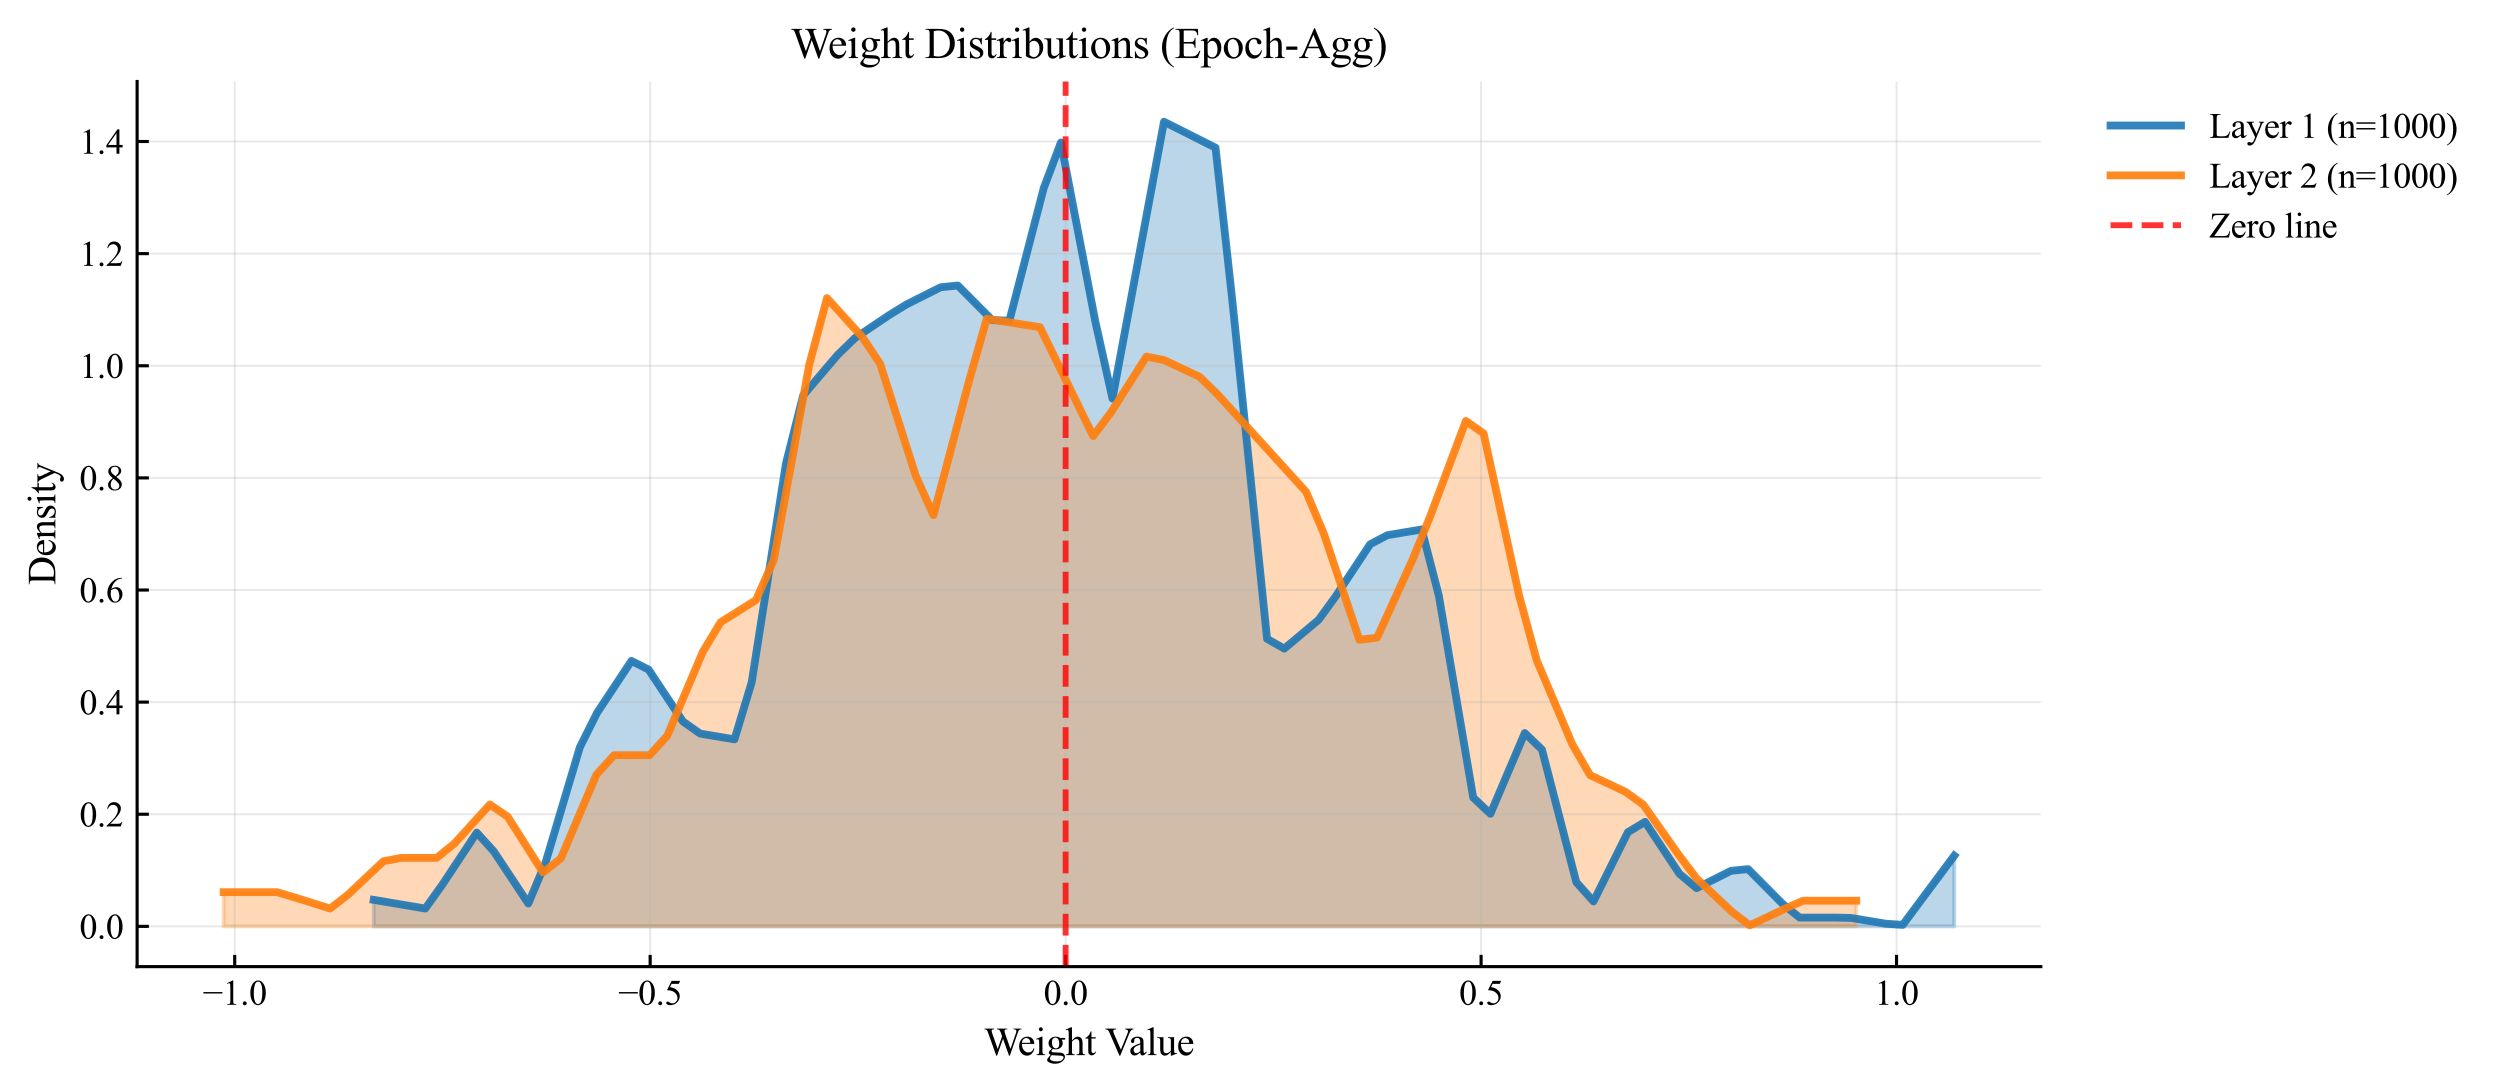 <?xml version="1.0" encoding="utf-8" standalone="no"?>
<!DOCTYPE svg PUBLIC "-//W3C//DTD SVG 1.1//EN"
  "http://www.w3.org/Graphics/SVG/1.1/DTD/svg11.dtd">
<svg xmlns:xlink="http://www.w3.org/1999/xlink" width="639.073pt" height="279.074pt" viewBox="0 0 639.073 279.074" xmlns="http://www.w3.org/2000/svg" version="1.1">
 <defs>
  <style type="text/css">*{stroke-linejoin: round; stroke-linecap: butt}</style>
 </defs>
 <g id="figure_1">
  <g id="patch_1">
   <path d="M 0 279.074 
L 639.073 279.074 
L 639.073 0 
L 0 0 
z
" style="fill: #ffffff"/>
  </g>
  <g id="axes_1">
   <g id="patch_2">
    <path d="M 35.052 247.098 
L 521.688 247.098 
L 521.688 20.838 
L 35.052 20.838 
z
" style="fill: #ffffff"/>
   </g>
   <g id="FillBetweenPolyCollection_1">
    <defs>
     <path id="mde364631fa" d="M 95.533 -42.261 
L 95.533 -49.042 
L 99.925 -48.305 
L 104.316 -47.568 
L 108.708 -46.83 
L 113.1 -52.973 
L 117.491 -59.606 
L 121.883 -66.24 
L 126.275 -61.375 
L 130.666 -54.742 
L 135.058 -48.108 
L 139.45 -58.574 
L 143.841 -73.316 
L 148.233 -88.057 
L 152.625 -96.853 
L 157.016 -103.486 
L 161.408 -110.12 
L 165.8 -107.909 
L 170.191 -101.275 
L 174.583 -94.642 
L 178.975 -91.546 
L 183.366 -90.809 
L 187.758 -90.072 
L 192.15 -104.666 
L 196.542 -132.674 
L 200.933 -160.683 
L 205.325 -178.028 
L 209.717 -183.188 
L 214.108 -188.347 
L 218.5 -192.622 
L 222.892 -195.571 
L 227.283 -198.519 
L 231.675 -201.221 
L 236.067 -203.433 
L 240.458 -205.644 
L 244.85 -206.086 
L 249.242 -201.664 
L 253.633 -197.241 
L 258.025 -197.094 
L 262.417 -214.046 
L 266.808 -230.999 
L 271.2 -242.645 
L 275.592 -219.796 
L 279.984 -196.946 
L 284.375 -177.193 
L 288.767 -200.779 
L 293.159 -224.365 
L 297.55 -247.952 
L 301.942 -245.74 
L 306.334 -243.529 
L 310.725 -241.318 
L 315.117 -201.271 
L 319.509 -158.521 
L 323.9 -115.771 
L 328.292 -113.265 
L 332.684 -116.95 
L 337.075 -120.635 
L 341.467 -126.679 
L 345.859 -133.313 
L 350.25 -139.947 
L 354.642 -142.256 
L 359.034 -142.993 
L 363.426 -143.73 
L 367.817 -126.778 
L 372.209 -100.98 
L 376.601 -75.183 
L 380.992 -71.055 
L 385.384 -81.374 
L 389.776 -91.693 
L 394.167 -87.467 
L 398.559 -70.515 
L 402.951 -53.562 
L 407.342 -48.649 
L 411.734 -57.493 
L 416.126 -66.338 
L 420.517 -68.992 
L 424.909 -62.358 
L 429.301 -55.724 
L 433.692 -52.039 
L 438.084 -54.25 
L 442.476 -56.461 
L 446.868 -56.904 
L 451.259 -52.481 
L 455.651 -48.059 
L 460.043 -44.521 
L 464.434 -44.521 
L 468.826 -44.521 
L 473.218 -44.423 
L 477.609 -43.686 
L 482.001 -42.949 
L 486.393 -42.654 
L 490.784 -48.55 
L 495.176 -54.447 
L 499.568 -60.343 
L 499.568 -42.261 
L 499.568 -42.261 
L 495.176 -42.261 
L 490.784 -42.261 
L 486.393 -42.261 
L 482.001 -42.261 
L 477.609 -42.261 
L 473.218 -42.261 
L 468.826 -42.261 
L 464.434 -42.261 
L 460.043 -42.261 
L 455.651 -42.261 
L 451.259 -42.261 
L 446.868 -42.261 
L 442.476 -42.261 
L 438.084 -42.261 
L 433.692 -42.261 
L 429.301 -42.261 
L 424.909 -42.261 
L 420.517 -42.261 
L 416.126 -42.261 
L 411.734 -42.261 
L 407.342 -42.261 
L 402.951 -42.261 
L 398.559 -42.261 
L 394.167 -42.261 
L 389.776 -42.261 
L 385.384 -42.261 
L 380.992 -42.261 
L 376.601 -42.261 
L 372.209 -42.261 
L 367.817 -42.261 
L 363.426 -42.261 
L 359.034 -42.261 
L 354.642 -42.261 
L 350.25 -42.261 
L 345.859 -42.261 
L 341.467 -42.261 
L 337.075 -42.261 
L 332.684 -42.261 
L 328.292 -42.261 
L 323.9 -42.261 
L 319.509 -42.261 
L 315.117 -42.261 
L 310.725 -42.261 
L 306.334 -42.261 
L 301.942 -42.261 
L 297.55 -42.261 
L 293.159 -42.261 
L 288.767 -42.261 
L 284.375 -42.261 
L 279.984 -42.261 
L 275.592 -42.261 
L 271.2 -42.261 
L 266.808 -42.261 
L 262.417 -42.261 
L 258.025 -42.261 
L 253.633 -42.261 
L 249.242 -42.261 
L 244.85 -42.261 
L 240.458 -42.261 
L 236.067 -42.261 
L 231.675 -42.261 
L 227.283 -42.261 
L 222.892 -42.261 
L 218.5 -42.261 
L 214.108 -42.261 
L 209.717 -42.261 
L 205.325 -42.261 
L 200.933 -42.261 
L 196.542 -42.261 
L 192.15 -42.261 
L 187.758 -42.261 
L 183.366 -42.261 
L 178.975 -42.261 
L 174.583 -42.261 
L 170.191 -42.261 
L 165.8 -42.261 
L 161.408 -42.261 
L 157.016 -42.261 
L 152.625 -42.261 
L 148.233 -42.261 
L 143.841 -42.261 
L 139.45 -42.261 
L 135.058 -42.261 
L 130.666 -42.261 
L 126.275 -42.261 
L 121.883 -42.261 
L 117.491 -42.261 
L 113.1 -42.261 
L 108.708 -42.261 
L 104.316 -42.261 
L 99.925 -42.261 
L 95.533 -42.261 
z
" style="stroke: #1f77b4; stroke-opacity: 0.3"/>
    </defs>
    <g clip-path="url(#p07781bd2ef)">
     <use xlink:href="#mde364631fa" x="0" y="279.074" style="fill: #1f77b4; fill-opacity: 0.3; stroke: #1f77b4; stroke-opacity: 0.3"/>
    </g>
   </g>
   <g id="FillBetweenPolyCollection_2">
    <defs>
     <path id="m7d5db0ceb4" d="M 57.171 -42.261 
L 57.171 -51.014 
L 61.708 -51.014 
L 66.244 -51.014 
L 70.78 -51.014 
L 75.317 -49.682 
L 79.853 -48.255 
L 84.389 -46.827 
L 88.926 -50.348 
L 93.462 -54.629 
L 97.998 -58.911 
L 102.535 -59.767 
L 107.071 -59.767 
L 111.607 -59.767 
L 116.144 -63.43 
L 120.68 -68.425 
L 125.216 -73.42 
L 129.753 -70.328 
L 134.289 -63.192 
L 138.825 -56.056 
L 143.362 -59.624 
L 147.898 -70.328 
L 152.434 -81.031 
L 156.971 -86.026 
L 161.507 -86.026 
L 166.043 -86.026 
L 170.58 -91.021 
L 175.116 -101.724 
L 179.652 -112.428 
L 184.188 -119.992 
L 188.725 -122.846 
L 193.261 -125.7 
L 197.797 -135.928 
L 202.334 -160.903 
L 206.87 -185.878 
L 211.406 -202.861 
L 215.943 -197.866 
L 220.479 -192.871 
L 225.015 -186.02 
L 229.552 -171.749 
L 234.088 -157.478 
L 238.624 -147.393 
L 243.161 -164.518 
L 247.697 -181.644 
L 252.233 -197.58 
L 256.77 -196.867 
L 261.306 -196.153 
L 265.842 -195.439 
L 270.379 -186.163 
L 274.915 -176.887 
L 279.451 -167.61 
L 283.988 -173.652 
L 288.524 -180.788 
L 293.06 -187.923 
L 297.597 -187.019 
L 302.133 -184.879 
L 306.669 -182.738 
L 311.206 -178.314 
L 315.742 -173.319 
L 320.278 -168.324 
L 324.815 -163.329 
L 329.351 -158.334 
L 333.887 -153.339 
L 338.424 -142.636 
L 342.96 -129.078 
L 347.496 -115.52 
L 352.033 -116.091 
L 356.569 -126.081 
L 361.105 -136.071 
L 365.641 -147.202 
L 370.178 -159.333 
L 374.714 -171.464 
L 379.25 -168.276 
L 383.787 -147.583 
L 388.323 -126.89 
L 392.859 -110.192 
L 397.396 -99.489 
L 401.932 -88.785 
L 406.468 -80.936 
L 411.005 -78.795 
L 415.541 -76.655 
L 420.077 -73.372 
L 424.614 -66.95 
L 429.15 -60.528 
L 433.686 -54.534 
L 438.223 -50.253 
L 442.759 -45.971 
L 447.295 -42.546 
L 451.832 -44.687 
L 456.368 -46.827 
L 460.904 -48.825 
L 465.441 -48.825 
L 469.977 -48.825 
L 474.513 -48.825 
L 474.513 -42.261 
L 474.513 -42.261 
L 469.977 -42.261 
L 465.441 -42.261 
L 460.904 -42.261 
L 456.368 -42.261 
L 451.832 -42.261 
L 447.295 -42.261 
L 442.759 -42.261 
L 438.223 -42.261 
L 433.686 -42.261 
L 429.15 -42.261 
L 424.614 -42.261 
L 420.077 -42.261 
L 415.541 -42.261 
L 411.005 -42.261 
L 406.468 -42.261 
L 401.932 -42.261 
L 397.396 -42.261 
L 392.859 -42.261 
L 388.323 -42.261 
L 383.787 -42.261 
L 379.25 -42.261 
L 374.714 -42.261 
L 370.178 -42.261 
L 365.641 -42.261 
L 361.105 -42.261 
L 356.569 -42.261 
L 352.033 -42.261 
L 347.496 -42.261 
L 342.96 -42.261 
L 338.424 -42.261 
L 333.887 -42.261 
L 329.351 -42.261 
L 324.815 -42.261 
L 320.278 -42.261 
L 315.742 -42.261 
L 311.206 -42.261 
L 306.669 -42.261 
L 302.133 -42.261 
L 297.597 -42.261 
L 293.06 -42.261 
L 288.524 -42.261 
L 283.988 -42.261 
L 279.451 -42.261 
L 274.915 -42.261 
L 270.379 -42.261 
L 265.842 -42.261 
L 261.306 -42.261 
L 256.77 -42.261 
L 252.233 -42.261 
L 247.697 -42.261 
L 243.161 -42.261 
L 238.624 -42.261 
L 234.088 -42.261 
L 229.552 -42.261 
L 225.015 -42.261 
L 220.479 -42.261 
L 215.943 -42.261 
L 211.406 -42.261 
L 206.87 -42.261 
L 202.334 -42.261 
L 197.797 -42.261 
L 193.261 -42.261 
L 188.725 -42.261 
L 184.188 -42.261 
L 179.652 -42.261 
L 175.116 -42.261 
L 170.58 -42.261 
L 166.043 -42.261 
L 161.507 -42.261 
L 156.971 -42.261 
L 152.434 -42.261 
L 147.898 -42.261 
L 143.362 -42.261 
L 138.825 -42.261 
L 134.289 -42.261 
L 129.753 -42.261 
L 125.216 -42.261 
L 120.68 -42.261 
L 116.144 -42.261 
L 111.607 -42.261 
L 107.071 -42.261 
L 102.535 -42.261 
L 97.998 -42.261 
L 93.462 -42.261 
L 88.926 -42.261 
L 84.389 -42.261 
L 79.853 -42.261 
L 75.317 -42.261 
L 70.78 -42.261 
L 66.244 -42.261 
L 61.708 -42.261 
L 57.171 -42.261 
z
" style="stroke: #ff7f0e; stroke-opacity: 0.3"/>
    </defs>
    <g clip-path="url(#p07781bd2ef)">
     <use xlink:href="#m7d5db0ceb4" x="0" y="279.074" style="fill: #ff7f0e; fill-opacity: 0.3; stroke: #ff7f0e; stroke-opacity: 0.3"/>
    </g>
   </g>
   <g id="matplotlib.axis_1">
    <g id="xtick_1">
     <g id="line2d_1">
      <path d="M 59.997 247.098 
L 59.997 20.838 
" clip-path="url(#p07781bd2ef)" style="fill: none; stroke: #b0b0b0; stroke-opacity: 0.3; stroke-width: 0.5; stroke-linecap: square"/>
     </g>
     <g id="line2d_2">
      <defs>
       <path id="mea15882dcc" d="M 0 0 
L 0 -3 
" style="stroke: #000000; stroke-width: 0.8"/>
      </defs>
      <g>
       <use xlink:href="#mea15882dcc" x="59.997" y="247.098" style="stroke: #000000; stroke-width: 0.8"/>
      </g>
     </g>
     <g id="text_1">
      <!-- −1.0 -->
      <g transform="translate(51.834 256.848) scale(0.09 -0.09)">
       <defs>
        <path id="TimesNewRomanPSMT-2212" d="M 3484 2000 
L 116 2000 
L 116 2256 
L 3484 2256 
L 3484 2000 
z
" transform="scale(0.016)"/>
        <path id="TimesNewRomanPSMT-31" d="M 750 3822 
L 1781 4325 
L 1884 4325 
L 1884 747 
Q 1884 391 1914 303 
Q 1944 216 2037 169 
Q 2131 122 2419 116 
L 2419 0 
L 825 0 
L 825 116 
Q 1125 122 1212 167 
Q 1300 213 1334 289 
Q 1369 366 1369 747 
L 1369 3034 
Q 1369 3497 1338 3628 
Q 1316 3728 1258 3775 
Q 1200 3822 1119 3822 
Q 1003 3822 797 3725 
L 750 3822 
z
" transform="scale(0.016)"/>
        <path id="TimesNewRomanPSMT-2e" d="M 800 606 
Q 947 606 1047 504 
Q 1147 403 1147 259 
Q 1147 116 1045 14 
Q 944 -88 800 -88 
Q 656 -88 554 14 
Q 453 116 453 259 
Q 453 406 554 506 
Q 656 606 800 606 
z
" transform="scale(0.016)"/>
        <path id="TimesNewRomanPSMT-30" d="M 231 2094 
Q 231 2819 450 3342 
Q 669 3866 1031 4122 
Q 1313 4325 1613 4325 
Q 2100 4325 2488 3828 
Q 2972 3213 2972 2159 
Q 2972 1422 2759 906 
Q 2547 391 2217 158 
Q 1888 -75 1581 -75 
Q 975 -75 572 641 
Q 231 1244 231 2094 
z
M 844 2016 
Q 844 1141 1059 588 
Q 1238 122 1591 122 
Q 1759 122 1940 273 
Q 2122 425 2216 781 
Q 2359 1319 2359 2297 
Q 2359 3022 2209 3506 
Q 2097 3866 1919 4016 
Q 1791 4119 1609 4119 
Q 1397 4119 1231 3928 
Q 1006 3669 925 3112 
Q 844 2556 844 2016 
z
" transform="scale(0.016)"/>
       </defs>
       <use xlink:href="#TimesNewRomanPSMT-2212"/>
       <use xlink:href="#TimesNewRomanPSMT-31" transform="translate(56.396 0)"/>
       <use xlink:href="#TimesNewRomanPSMT-2e" transform="translate(106.396 0)"/>
       <use xlink:href="#TimesNewRomanPSMT-30" transform="translate(131.396 0)"/>
      </g>
     </g>
    </g>
    <g id="xtick_2">
     <g id="line2d_3">
      <path d="M 166.201 247.098 
L 166.201 20.838 
" clip-path="url(#p07781bd2ef)" style="fill: none; stroke: #b0b0b0; stroke-opacity: 0.3; stroke-width: 0.5; stroke-linecap: square"/>
     </g>
     <g id="line2d_4">
      <g>
       <use xlink:href="#mea15882dcc" x="166.201" y="247.098" style="stroke: #000000; stroke-width: 0.8"/>
      </g>
     </g>
     <g id="text_2">
      <!-- −0.5 -->
      <g transform="translate(158.038 256.848) scale(0.09 -0.09)">
       <defs>
        <path id="TimesNewRomanPSMT-35" d="M 2778 4238 
L 2534 3706 
L 1259 3706 
L 981 3138 
Q 1809 3016 2294 2522 
Q 2709 2097 2709 1522 
Q 2709 1188 2573 903 
Q 2438 619 2231 419 
Q 2025 219 1772 97 
Q 1413 -75 1034 -75 
Q 653 -75 479 54 
Q 306 184 306 341 
Q 306 428 378 495 
Q 450 563 559 563 
Q 641 563 702 538 
Q 763 513 909 409 
Q 1144 247 1384 247 
Q 1750 247 2026 523 
Q 2303 800 2303 1197 
Q 2303 1581 2056 1914 
Q 1809 2247 1375 2428 
Q 1034 2569 447 2591 
L 1259 4238 
L 2778 4238 
z
" transform="scale(0.016)"/>
       </defs>
       <use xlink:href="#TimesNewRomanPSMT-2212"/>
       <use xlink:href="#TimesNewRomanPSMT-30" transform="translate(56.396 0)"/>
       <use xlink:href="#TimesNewRomanPSMT-2e" transform="translate(106.396 0)"/>
       <use xlink:href="#TimesNewRomanPSMT-35" transform="translate(131.396 0)"/>
      </g>
     </g>
    </g>
    <g id="xtick_3">
     <g id="line2d_5">
      <path d="M 272.405 247.098 
L 272.405 20.838 
" clip-path="url(#p07781bd2ef)" style="fill: none; stroke: #b0b0b0; stroke-opacity: 0.3; stroke-width: 0.5; stroke-linecap: square"/>
     </g>
     <g id="line2d_6">
      <g>
       <use xlink:href="#mea15882dcc" x="272.405" y="247.098" style="stroke: #000000; stroke-width: 0.8"/>
      </g>
     </g>
     <g id="text_3">
      <!-- 0.0 -->
      <g transform="translate(266.78 256.848) scale(0.09 -0.09)">
       <use xlink:href="#TimesNewRomanPSMT-30"/>
       <use xlink:href="#TimesNewRomanPSMT-2e" transform="translate(50 0)"/>
       <use xlink:href="#TimesNewRomanPSMT-30" transform="translate(75 0)"/>
      </g>
     </g>
    </g>
    <g id="xtick_4">
     <g id="line2d_7">
      <path d="M 378.609 247.098 
L 378.609 20.838 
" clip-path="url(#p07781bd2ef)" style="fill: none; stroke: #b0b0b0; stroke-opacity: 0.3; stroke-width: 0.5; stroke-linecap: square"/>
     </g>
     <g id="line2d_8">
      <g>
       <use xlink:href="#mea15882dcc" x="378.609" y="247.098" style="stroke: #000000; stroke-width: 0.8"/>
      </g>
     </g>
     <g id="text_4">
      <!-- 0.5 -->
      <g transform="translate(372.984 256.848) scale(0.09 -0.09)">
       <use xlink:href="#TimesNewRomanPSMT-30"/>
       <use xlink:href="#TimesNewRomanPSMT-2e" transform="translate(50 0)"/>
       <use xlink:href="#TimesNewRomanPSMT-35" transform="translate(75 0)"/>
      </g>
     </g>
    </g>
    <g id="xtick_5">
     <g id="line2d_9">
      <path d="M 484.813 247.098 
L 484.813 20.838 
" clip-path="url(#p07781bd2ef)" style="fill: none; stroke: #b0b0b0; stroke-opacity: 0.3; stroke-width: 0.5; stroke-linecap: square"/>
     </g>
     <g id="line2d_10">
      <g>
       <use xlink:href="#mea15882dcc" x="484.813" y="247.098" style="stroke: #000000; stroke-width: 0.8"/>
      </g>
     </g>
     <g id="text_5">
      <!-- 1.0 -->
      <g transform="translate(479.188 256.848) scale(0.09 -0.09)">
       <use xlink:href="#TimesNewRomanPSMT-31"/>
       <use xlink:href="#TimesNewRomanPSMT-2e" transform="translate(50 0)"/>
       <use xlink:href="#TimesNewRomanPSMT-30" transform="translate(75 0)"/>
      </g>
     </g>
    </g>
    <g id="text_6">
     <!-- Weight Value -->
     <g transform="translate(251.507 269.716) scale(0.1 -0.1)">
      <defs>
       <path id="TimesNewRomanPSMT-57" d="M 5991 4238 
L 5991 4122 
Q 5825 4122 5722 4062 
Q 5619 4003 5525 3841 
Q 5463 3731 5328 3319 
L 4147 -97 
L 4022 -97 
L 3056 2613 
L 2097 -97 
L 1984 -97 
L 725 3422 
Q 584 3816 547 3888 
Q 484 4006 376 4064 
Q 269 4122 84 4122 
L 84 4238 
L 1653 4238 
L 1653 4122 
L 1578 4122 
Q 1413 4122 1325 4047 
Q 1238 3972 1238 3866 
Q 1238 3756 1375 3363 
L 2209 984 
L 2913 3006 
L 2788 3363 
L 2688 3647 
Q 2622 3803 2541 3922 
Q 2500 3981 2441 4022 
Q 2363 4078 2284 4103 
Q 2225 4122 2097 4122 
L 2097 4238 
L 3747 4238 
L 3747 4122 
L 3634 4122 
Q 3459 4122 3378 4047 
Q 3297 3972 3297 3844 
Q 3297 3684 3438 3288 
L 4250 984 
L 5056 3319 
Q 5194 3706 5194 3856 
Q 5194 3928 5148 3990 
Q 5103 4053 5034 4078 
Q 4916 4122 4725 4122 
L 4725 4238 
L 5991 4238 
z
" transform="scale(0.016)"/>
       <path id="TimesNewRomanPSMT-65" d="M 681 1784 
Q 678 1147 991 784 
Q 1303 422 1725 422 
Q 2006 422 2214 576 
Q 2422 731 2563 1106 
L 2659 1044 
Q 2594 616 2278 264 
Q 1963 -88 1488 -88 
Q 972 -88 605 314 
Q 238 716 238 1394 
Q 238 2128 614 2539 
Q 991 2950 1559 2950 
Q 2041 2950 2350 2633 
Q 2659 2316 2659 1784 
L 681 1784 
z
M 681 1966 
L 2006 1966 
Q 1991 2241 1941 2353 
Q 1863 2528 1708 2628 
Q 1553 2728 1384 2728 
Q 1125 2728 920 2526 
Q 716 2325 681 1966 
z
" transform="scale(0.016)"/>
       <path id="TimesNewRomanPSMT-69" d="M 928 4444 
Q 1059 4444 1151 4351 
Q 1244 4259 1244 4128 
Q 1244 3997 1151 3903 
Q 1059 3809 928 3809 
Q 797 3809 703 3903 
Q 609 3997 609 4128 
Q 609 4259 701 4351 
Q 794 4444 928 4444 
z
M 1188 2947 
L 1188 647 
Q 1188 378 1227 289 
Q 1266 200 1342 156 
Q 1419 113 1622 113 
L 1622 0 
L 231 0 
L 231 113 
Q 441 113 512 153 
Q 584 194 626 287 
Q 669 381 669 647 
L 669 1750 
Q 669 2216 641 2353 
Q 619 2453 572 2492 
Q 525 2531 444 2531 
Q 356 2531 231 2484 
L 188 2597 
L 1050 2947 
L 1188 2947 
z
" transform="scale(0.016)"/>
       <path id="TimesNewRomanPSMT-67" d="M 966 1044 
Q 703 1172 562 1401 
Q 422 1631 422 1909 
Q 422 2334 742 2640 
Q 1063 2947 1563 2947 
Q 1972 2947 2272 2747 
L 2878 2747 
Q 3013 2747 3034 2739 
Q 3056 2731 3066 2713 
Q 3084 2684 3084 2613 
Q 3084 2531 3069 2500 
Q 3059 2484 3036 2475 
Q 3013 2466 2878 2466 
L 2506 2466 
Q 2681 2241 2681 1891 
Q 2681 1491 2375 1206 
Q 2069 922 1553 922 
Q 1341 922 1119 984 
Q 981 866 932 777 
Q 884 688 884 625 
Q 884 572 936 522 
Q 988 472 1138 450 
Q 1225 438 1575 428 
Q 2219 413 2409 384 
Q 2700 344 2873 169 
Q 3047 -6 3047 -263 
Q 3047 -616 2716 -925 
Q 2228 -1381 1444 -1381 
Q 841 -1381 425 -1109 
Q 191 -953 191 -784 
Q 191 -709 225 -634 
Q 278 -519 444 -313 
Q 466 -284 763 25 
Q 600 122 533 198 
Q 466 275 466 372 
Q 466 481 555 628 
Q 644 775 966 1044 
z
M 1509 2797 
Q 1278 2797 1122 2612 
Q 966 2428 966 2047 
Q 966 1553 1178 1281 
Q 1341 1075 1591 1075 
Q 1828 1075 1981 1253 
Q 2134 1431 2134 1813 
Q 2134 2309 1919 2591 
Q 1759 2797 1509 2797 
z
M 934 0 
Q 788 -159 713 -296 
Q 638 -434 638 -550 
Q 638 -700 819 -813 
Q 1131 -1006 1722 -1006 
Q 2284 -1006 2551 -807 
Q 2819 -609 2819 -384 
Q 2819 -222 2659 -153 
Q 2497 -84 2016 -72 
Q 1313 -53 934 0 
z
" transform="scale(0.016)"/>
       <path id="TimesNewRomanPSMT-68" d="M 1041 4444 
L 1041 2350 
Q 1388 2731 1591 2839 
Q 1794 2947 1997 2947 
Q 2241 2947 2416 2812 
Q 2591 2678 2675 2391 
Q 2734 2191 2734 1659 
L 2734 647 
Q 2734 375 2778 275 
Q 2809 200 2884 156 
Q 2959 113 3159 113 
L 3159 0 
L 1753 0 
L 1753 113 
L 1819 113 
Q 2019 113 2097 173 
Q 2175 234 2206 353 
Q 2216 403 2216 647 
L 2216 1659 
Q 2216 2128 2167 2275 
Q 2119 2422 2012 2495 
Q 1906 2569 1756 2569 
Q 1603 2569 1437 2487 
Q 1272 2406 1041 2159 
L 1041 647 
Q 1041 353 1073 281 
Q 1106 209 1195 161 
Q 1284 113 1503 113 
L 1503 0 
L 84 0 
L 84 113 
Q 275 113 384 172 
Q 447 203 484 290 
Q 522 378 522 647 
L 522 3238 
Q 522 3728 498 3840 
Q 475 3953 426 3993 
Q 378 4034 297 4034 
Q 231 4034 84 3984 
L 41 4094 
L 897 4444 
L 1041 4444 
z
" transform="scale(0.016)"/>
       <path id="TimesNewRomanPSMT-74" d="M 1031 3803 
L 1031 2863 
L 1700 2863 
L 1700 2644 
L 1031 2644 
L 1031 788 
Q 1031 509 1111 412 
Q 1191 316 1316 316 
Q 1419 316 1516 380 
Q 1613 444 1666 569 
L 1788 569 
Q 1678 263 1478 108 
Q 1278 -47 1066 -47 
Q 922 -47 784 33 
Q 647 113 581 261 
Q 516 409 516 719 
L 516 2644 
L 63 2644 
L 63 2747 
Q 234 2816 414 2980 
Q 594 3144 734 3369 
Q 806 3488 934 3803 
L 1031 3803 
z
" transform="scale(0.016)"/>
       <path id="TimesNewRomanPSMT-20" transform="scale(0.016)"/>
       <path id="TimesNewRomanPSMT-56" d="M 4544 4238 
L 4544 4122 
Q 4319 4081 4203 3978 
Q 4038 3825 3909 3509 
L 2431 -97 
L 2316 -97 
L 728 3556 
Q 606 3838 556 3900 
Q 478 3997 364 4051 
Q 250 4106 56 4122 
L 56 4238 
L 1788 4238 
L 1788 4122 
Q 1494 4094 1406 4022 
Q 1319 3950 1319 3838 
Q 1319 3681 1463 3350 
L 2541 866 
L 3541 3319 
Q 3688 3681 3688 3822 
Q 3688 3913 3597 3995 
Q 3506 4078 3291 4113 
Q 3275 4116 3238 4122 
L 3238 4238 
L 4544 4238 
z
" transform="scale(0.016)"/>
       <path id="TimesNewRomanPSMT-61" d="M 1822 413 
Q 1381 72 1269 19 
Q 1100 -59 909 -59 
Q 613 -59 420 144 
Q 228 347 228 678 
Q 228 888 322 1041 
Q 450 1253 767 1440 
Q 1084 1628 1822 1897 
L 1822 2009 
Q 1822 2438 1686 2597 
Q 1550 2756 1291 2756 
Q 1094 2756 978 2650 
Q 859 2544 859 2406 
L 866 2225 
Q 866 2081 792 2003 
Q 719 1925 600 1925 
Q 484 1925 411 2006 
Q 338 2088 338 2228 
Q 338 2497 613 2722 
Q 888 2947 1384 2947 
Q 1766 2947 2009 2819 
Q 2194 2722 2281 2516 
Q 2338 2381 2338 1966 
L 2338 994 
Q 2338 584 2353 492 
Q 2369 400 2405 369 
Q 2441 338 2488 338 
Q 2538 338 2575 359 
Q 2641 400 2828 588 
L 2828 413 
Q 2478 -56 2159 -56 
Q 2006 -56 1915 50 
Q 1825 156 1822 413 
z
M 1822 616 
L 1822 1706 
Q 1350 1519 1213 1441 
Q 966 1303 859 1153 
Q 753 1003 753 825 
Q 753 600 887 451 
Q 1022 303 1197 303 
Q 1434 303 1822 616 
z
" transform="scale(0.016)"/>
       <path id="TimesNewRomanPSMT-6c" d="M 1184 4444 
L 1184 647 
Q 1184 378 1223 290 
Q 1263 203 1344 158 
Q 1425 113 1647 113 
L 1647 0 
L 244 0 
L 244 113 
Q 441 113 512 153 
Q 584 194 625 287 
Q 666 381 666 647 
L 666 3247 
Q 666 3731 644 3842 
Q 622 3953 573 3993 
Q 525 4034 450 4034 
Q 369 4034 244 3984 
L 191 4094 
L 1044 4444 
L 1184 4444 
z
" transform="scale(0.016)"/>
       <path id="TimesNewRomanPSMT-75" d="M 2709 2863 
L 2709 1128 
Q 2709 631 2732 520 
Q 2756 409 2807 365 
Q 2859 322 2928 322 
Q 3025 322 3147 375 
L 3191 266 
L 2334 -88 
L 2194 -88 
L 2194 519 
Q 1825 119 1631 15 
Q 1438 -88 1222 -88 
Q 981 -88 804 51 
Q 628 191 559 409 
Q 491 628 491 1028 
L 491 2306 
Q 491 2509 447 2587 
Q 403 2666 317 2708 
Q 231 2750 6 2747 
L 6 2863 
L 1009 2863 
L 1009 947 
Q 1009 547 1148 422 
Q 1288 297 1484 297 
Q 1619 297 1789 381 
Q 1959 466 2194 703 
L 2194 2325 
Q 2194 2569 2105 2655 
Q 2016 2741 1734 2747 
L 1734 2863 
L 2709 2863 
z
" transform="scale(0.016)"/>
      </defs>
      <use xlink:href="#TimesNewRomanPSMT-57"/>
      <use xlink:href="#TimesNewRomanPSMT-65" transform="translate(86.385 0)"/>
      <use xlink:href="#TimesNewRomanPSMT-69" transform="translate(130.77 0)"/>
      <use xlink:href="#TimesNewRomanPSMT-67" transform="translate(158.553 0)"/>
      <use xlink:href="#TimesNewRomanPSMT-68" transform="translate(208.553 0)"/>
      <use xlink:href="#TimesNewRomanPSMT-74" transform="translate(258.553 0)"/>
      <use xlink:href="#TimesNewRomanPSMT-20" transform="translate(286.336 0)"/>
      <use xlink:href="#TimesNewRomanPSMT-56" transform="translate(309.586 0)"/>
      <use xlink:href="#TimesNewRomanPSMT-61" transform="translate(370.678 0)"/>
      <use xlink:href="#TimesNewRomanPSMT-6c" transform="translate(415.062 0)"/>
      <use xlink:href="#TimesNewRomanPSMT-75" transform="translate(442.846 0)"/>
      <use xlink:href="#TimesNewRomanPSMT-65" transform="translate(492.846 0)"/>
     </g>
    </g>
   </g>
   <g id="matplotlib.axis_2">
    <g id="ytick_1">
     <g id="line2d_11">
      <path d="M 35.052 236.814 
L 521.688 236.814 
" clip-path="url(#p07781bd2ef)" style="fill: none; stroke: #b0b0b0; stroke-opacity: 0.3; stroke-width: 0.5; stroke-linecap: square"/>
     </g>
     <g id="line2d_12">
      <defs>
       <path id="m040d84b5bb" d="M 0 0 
L 3 0 
" style="stroke: #000000; stroke-width: 0.8"/>
      </defs>
      <g>
       <use xlink:href="#m040d84b5bb" x="35.052" y="236.814" style="stroke: #000000; stroke-width: 0.8"/>
      </g>
     </g>
     <g id="text_7">
      <!-- 0.0 -->
      <g transform="translate(20.302 239.938) scale(0.09 -0.09)">
       <use xlink:href="#TimesNewRomanPSMT-30"/>
       <use xlink:href="#TimesNewRomanPSMT-2e" transform="translate(50 0)"/>
       <use xlink:href="#TimesNewRomanPSMT-30" transform="translate(75 0)"/>
      </g>
     </g>
    </g>
    <g id="ytick_2">
     <g id="line2d_13">
      <path d="M 35.052 208.15 
L 521.688 208.15 
" clip-path="url(#p07781bd2ef)" style="fill: none; stroke: #b0b0b0; stroke-opacity: 0.3; stroke-width: 0.5; stroke-linecap: square"/>
     </g>
     <g id="line2d_14">
      <g>
       <use xlink:href="#m040d84b5bb" x="35.052" y="208.15" style="stroke: #000000; stroke-width: 0.8"/>
      </g>
     </g>
     <g id="text_8">
      <!-- 0.2 -->
      <g transform="translate(20.302 211.275) scale(0.09 -0.09)">
       <defs>
        <path id="TimesNewRomanPSMT-32" d="M 2934 816 
L 2638 0 
L 138 0 
L 138 116 
Q 1241 1122 1691 1759 
Q 2141 2397 2141 2925 
Q 2141 3328 1894 3587 
Q 1647 3847 1303 3847 
Q 991 3847 742 3664 
Q 494 3481 375 3128 
L 259 3128 
Q 338 3706 661 4015 
Q 984 4325 1469 4325 
Q 1984 4325 2329 3994 
Q 2675 3663 2675 3213 
Q 2675 2891 2525 2569 
Q 2294 2063 1775 1497 
Q 997 647 803 472 
L 1909 472 
Q 2247 472 2383 497 
Q 2519 522 2628 598 
Q 2738 675 2819 816 
L 2934 816 
z
" transform="scale(0.016)"/>
       </defs>
       <use xlink:href="#TimesNewRomanPSMT-30"/>
       <use xlink:href="#TimesNewRomanPSMT-2e" transform="translate(50 0)"/>
       <use xlink:href="#TimesNewRomanPSMT-32" transform="translate(75 0)"/>
      </g>
     </g>
    </g>
    <g id="ytick_3">
     <g id="line2d_15">
      <path d="M 35.052 179.486 
L 521.688 179.486 
" clip-path="url(#p07781bd2ef)" style="fill: none; stroke: #b0b0b0; stroke-opacity: 0.3; stroke-width: 0.5; stroke-linecap: square"/>
     </g>
     <g id="line2d_16">
      <g>
       <use xlink:href="#m040d84b5bb" x="35.052" y="179.486" style="stroke: #000000; stroke-width: 0.8"/>
      </g>
     </g>
     <g id="text_9">
      <!-- 0.4 -->
      <g transform="translate(20.302 182.611) scale(0.09 -0.09)">
       <defs>
        <path id="TimesNewRomanPSMT-34" d="M 2978 1563 
L 2978 1119 
L 2409 1119 
L 2409 0 
L 1894 0 
L 1894 1119 
L 100 1119 
L 100 1519 
L 2066 4325 
L 2409 4325 
L 2409 1563 
L 2978 1563 
z
M 1894 1563 
L 1894 3666 
L 406 1563 
L 1894 1563 
z
" transform="scale(0.016)"/>
       </defs>
       <use xlink:href="#TimesNewRomanPSMT-30"/>
       <use xlink:href="#TimesNewRomanPSMT-2e" transform="translate(50 0)"/>
       <use xlink:href="#TimesNewRomanPSMT-34" transform="translate(75 0)"/>
      </g>
     </g>
    </g>
    <g id="ytick_4">
     <g id="line2d_17">
      <path d="M 35.052 150.823 
L 521.688 150.823 
" clip-path="url(#p07781bd2ef)" style="fill: none; stroke: #b0b0b0; stroke-opacity: 0.3; stroke-width: 0.5; stroke-linecap: square"/>
     </g>
     <g id="line2d_18">
      <g>
       <use xlink:href="#m040d84b5bb" x="35.052" y="150.823" style="stroke: #000000; stroke-width: 0.8"/>
      </g>
     </g>
     <g id="text_10">
      <!-- 0.6 -->
      <g transform="translate(20.302 153.947) scale(0.09 -0.09)">
       <defs>
        <path id="TimesNewRomanPSMT-36" d="M 2869 4325 
L 2869 4209 
Q 2456 4169 2195 4045 
Q 1934 3922 1679 3669 
Q 1425 3416 1258 3105 
Q 1091 2794 978 2366 
Q 1428 2675 1881 2675 
Q 2316 2675 2634 2325 
Q 2953 1975 2953 1425 
Q 2953 894 2631 456 
Q 2244 -75 1606 -75 
Q 1172 -75 869 213 
Q 275 772 275 1663 
Q 275 2231 503 2743 
Q 731 3256 1154 3653 
Q 1578 4050 1965 4187 
Q 2353 4325 2688 4325 
L 2869 4325 
z
M 925 2138 
Q 869 1716 869 1456 
Q 869 1156 980 804 
Q 1091 453 1309 247 
Q 1469 100 1697 100 
Q 1969 100 2183 356 
Q 2397 613 2397 1088 
Q 2397 1622 2184 2012 
Q 1972 2403 1581 2403 
Q 1463 2403 1327 2353 
Q 1191 2303 925 2138 
z
" transform="scale(0.016)"/>
       </defs>
       <use xlink:href="#TimesNewRomanPSMT-30"/>
       <use xlink:href="#TimesNewRomanPSMT-2e" transform="translate(50 0)"/>
       <use xlink:href="#TimesNewRomanPSMT-36" transform="translate(75 0)"/>
      </g>
     </g>
    </g>
    <g id="ytick_5">
     <g id="line2d_19">
      <path d="M 35.052 122.159 
L 521.688 122.159 
" clip-path="url(#p07781bd2ef)" style="fill: none; stroke: #b0b0b0; stroke-opacity: 0.3; stroke-width: 0.5; stroke-linecap: square"/>
     </g>
     <g id="line2d_20">
      <g>
       <use xlink:href="#m040d84b5bb" x="35.052" y="122.159" style="stroke: #000000; stroke-width: 0.8"/>
      </g>
     </g>
     <g id="text_11">
      <!-- 0.8 -->
      <g transform="translate(20.302 125.284) scale(0.09 -0.09)">
       <defs>
        <path id="TimesNewRomanPSMT-38" d="M 1228 2134 
Q 725 2547 579 2797 
Q 434 3047 434 3316 
Q 434 3728 753 4026 
Q 1072 4325 1600 4325 
Q 2113 4325 2425 4047 
Q 2738 3769 2738 3413 
Q 2738 3175 2569 2928 
Q 2400 2681 1866 2347 
Q 2416 1922 2594 1678 
Q 2831 1359 2831 1006 
Q 2831 559 2490 242 
Q 2150 -75 1597 -75 
Q 994 -75 656 303 
Q 388 606 388 966 
Q 388 1247 577 1523 
Q 766 1800 1228 2134 
z
M 1719 2469 
Q 2094 2806 2194 3001 
Q 2294 3197 2294 3444 
Q 2294 3772 2109 3958 
Q 1925 4144 1606 4144 
Q 1288 4144 1088 3959 
Q 888 3775 888 3528 
Q 888 3366 970 3203 
Q 1053 3041 1206 2894 
L 1719 2469 
z
M 1375 2016 
Q 1116 1797 991 1539 
Q 866 1281 866 981 
Q 866 578 1086 336 
Q 1306 94 1647 94 
Q 1984 94 2187 284 
Q 2391 475 2391 747 
Q 2391 972 2272 1150 
Q 2050 1481 1375 2016 
z
" transform="scale(0.016)"/>
       </defs>
       <use xlink:href="#TimesNewRomanPSMT-30"/>
       <use xlink:href="#TimesNewRomanPSMT-2e" transform="translate(50 0)"/>
       <use xlink:href="#TimesNewRomanPSMT-38" transform="translate(75 0)"/>
      </g>
     </g>
    </g>
    <g id="ytick_6">
     <g id="line2d_21">
      <path d="M 35.052 93.496 
L 521.688 93.496 
" clip-path="url(#p07781bd2ef)" style="fill: none; stroke: #b0b0b0; stroke-opacity: 0.3; stroke-width: 0.5; stroke-linecap: square"/>
     </g>
     <g id="line2d_22">
      <g>
       <use xlink:href="#m040d84b5bb" x="35.052" y="93.496" style="stroke: #000000; stroke-width: 0.8"/>
      </g>
     </g>
     <g id="text_12">
      <!-- 1.0 -->
      <g transform="translate(20.302 96.62) scale(0.09 -0.09)">
       <use xlink:href="#TimesNewRomanPSMT-31"/>
       <use xlink:href="#TimesNewRomanPSMT-2e" transform="translate(50 0)"/>
       <use xlink:href="#TimesNewRomanPSMT-30" transform="translate(75 0)"/>
      </g>
     </g>
    </g>
    <g id="ytick_7">
     <g id="line2d_23">
      <path d="M 35.052 64.832 
L 521.688 64.832 
" clip-path="url(#p07781bd2ef)" style="fill: none; stroke: #b0b0b0; stroke-opacity: 0.3; stroke-width: 0.5; stroke-linecap: square"/>
     </g>
     <g id="line2d_24">
      <g>
       <use xlink:href="#m040d84b5bb" x="35.052" y="64.832" style="stroke: #000000; stroke-width: 0.8"/>
      </g>
     </g>
     <g id="text_13">
      <!-- 1.2 -->
      <g transform="translate(20.302 67.957) scale(0.09 -0.09)">
       <use xlink:href="#TimesNewRomanPSMT-31"/>
       <use xlink:href="#TimesNewRomanPSMT-2e" transform="translate(50 0)"/>
       <use xlink:href="#TimesNewRomanPSMT-32" transform="translate(75 0)"/>
      </g>
     </g>
    </g>
    <g id="ytick_8">
     <g id="line2d_25">
      <path d="M 35.052 36.168 
L 521.688 36.168 
" clip-path="url(#p07781bd2ef)" style="fill: none; stroke: #b0b0b0; stroke-opacity: 0.3; stroke-width: 0.5; stroke-linecap: square"/>
     </g>
     <g id="line2d_26">
      <g>
       <use xlink:href="#m040d84b5bb" x="35.052" y="36.168" style="stroke: #000000; stroke-width: 0.8"/>
      </g>
     </g>
     <g id="text_14">
      <!-- 1.4 -->
      <g transform="translate(20.302 39.293) scale(0.09 -0.09)">
       <use xlink:href="#TimesNewRomanPSMT-31"/>
       <use xlink:href="#TimesNewRomanPSMT-2e" transform="translate(50 0)"/>
       <use xlink:href="#TimesNewRomanPSMT-34" transform="translate(75 0)"/>
      </g>
     </g>
    </g>
    <g id="text_15">
     <!-- Density -->
     <g transform="translate(14.144 149.523) rotate(-90) scale(0.1 -0.1)">
      <defs>
       <path id="TimesNewRomanPSMT-44" d="M 109 0 
L 109 116 
L 269 116 
Q 538 116 650 288 
Q 719 391 719 750 
L 719 3488 
Q 719 3884 631 3984 
Q 509 4122 269 4122 
L 109 4122 
L 109 4238 
L 1834 4238 
Q 2784 4238 3279 4022 
Q 3775 3806 4076 3303 
Q 4378 2800 4378 2141 
Q 4378 1256 3841 663 
Q 3238 0 2003 0 
L 109 0 
z
M 1319 306 
Q 1716 219 1984 219 
Q 2709 219 3187 728 
Q 3666 1238 3666 2109 
Q 3666 2988 3187 3494 
Q 2709 4000 1959 4000 
Q 1678 4000 1319 3909 
L 1319 306 
z
" transform="scale(0.016)"/>
       <path id="TimesNewRomanPSMT-6e" d="M 1034 2341 
Q 1538 2947 1994 2947 
Q 2228 2947 2397 2830 
Q 2566 2713 2666 2444 
Q 2734 2256 2734 1869 
L 2734 647 
Q 2734 375 2778 278 
Q 2813 200 2889 156 
Q 2966 113 3172 113 
L 3172 0 
L 1756 0 
L 1756 113 
L 1816 113 
Q 2016 113 2095 173 
Q 2175 234 2206 353 
Q 2219 400 2219 647 
L 2219 1819 
Q 2219 2209 2117 2386 
Q 2016 2563 1775 2563 
Q 1403 2563 1034 2156 
L 1034 647 
Q 1034 356 1069 288 
Q 1113 197 1189 155 
Q 1266 113 1500 113 
L 1500 0 
L 84 0 
L 84 113 
L 147 113 
Q 366 113 442 223 
Q 519 334 519 647 
L 519 1709 
Q 519 2225 495 2337 
Q 472 2450 423 2490 
Q 375 2531 294 2531 
Q 206 2531 84 2484 
L 38 2597 
L 900 2947 
L 1034 2947 
L 1034 2341 
z
" transform="scale(0.016)"/>
       <path id="TimesNewRomanPSMT-73" d="M 2050 2947 
L 2050 1972 
L 1947 1972 
Q 1828 2431 1642 2597 
Q 1456 2763 1169 2763 
Q 950 2763 815 2647 
Q 681 2531 681 2391 
Q 681 2216 781 2091 
Q 878 1963 1175 1819 
L 1631 1597 
Q 2266 1288 2266 781 
Q 2266 391 1970 151 
Q 1675 -88 1309 -88 
Q 1047 -88 709 6 
Q 606 38 541 38 
Q 469 38 428 -44 
L 325 -44 
L 325 978 
L 428 978 
Q 516 541 762 319 
Q 1009 97 1316 97 
Q 1531 97 1667 223 
Q 1803 350 1803 528 
Q 1803 744 1651 891 
Q 1500 1038 1047 1263 
Q 594 1488 453 1669 
Q 313 1847 313 2119 
Q 313 2472 555 2709 
Q 797 2947 1181 2947 
Q 1350 2947 1591 2875 
Q 1750 2828 1803 2828 
Q 1853 2828 1881 2850 
Q 1909 2872 1947 2947 
L 2050 2947 
z
" transform="scale(0.016)"/>
       <path id="TimesNewRomanPSMT-79" d="M 38 2863 
L 1372 2863 
L 1372 2747 
L 1306 2747 
Q 1166 2747 1095 2686 
Q 1025 2625 1025 2534 
Q 1025 2413 1128 2197 
L 1825 753 
L 2466 2334 
Q 2519 2463 2519 2588 
Q 2519 2644 2497 2672 
Q 2472 2706 2419 2726 
Q 2366 2747 2231 2747 
L 2231 2863 
L 3163 2863 
L 3163 2747 
Q 3047 2734 2984 2696 
Q 2922 2659 2847 2556 
Q 2819 2513 2741 2316 
L 1575 -541 
Q 1406 -956 1132 -1168 
Q 859 -1381 606 -1381 
Q 422 -1381 303 -1275 
Q 184 -1169 184 -1031 
Q 184 -900 270 -820 
Q 356 -741 506 -741 
Q 609 -741 788 -809 
Q 913 -856 944 -856 
Q 1038 -856 1148 -759 
Q 1259 -663 1372 -384 
L 1575 113 
L 547 2272 
Q 500 2369 397 2513 
Q 319 2622 269 2659 
Q 197 2709 38 2747 
L 38 2863 
z
" transform="scale(0.016)"/>
      </defs>
      <use xlink:href="#TimesNewRomanPSMT-44"/>
      <use xlink:href="#TimesNewRomanPSMT-65" transform="translate(72.217 0)"/>
      <use xlink:href="#TimesNewRomanPSMT-6e" transform="translate(116.602 0)"/>
      <use xlink:href="#TimesNewRomanPSMT-73" transform="translate(166.602 0)"/>
      <use xlink:href="#TimesNewRomanPSMT-69" transform="translate(205.518 0)"/>
      <use xlink:href="#TimesNewRomanPSMT-74" transform="translate(233.301 0)"/>
      <use xlink:href="#TimesNewRomanPSMT-79" transform="translate(261.084 0)"/>
     </g>
    </g>
   </g>
   <g id="line2d_27">
    <path d="M 95.533 230.033 
L 99.925 230.77 
L 104.316 231.507 
L 108.708 232.244 
L 113.1 226.102 
L 117.491 219.468 
L 121.883 212.834 
L 126.275 217.699 
L 130.666 224.333 
L 135.058 230.966 
L 139.45 220.5 
L 143.841 205.758 
L 148.233 191.017 
L 152.625 182.221 
L 157.016 175.588 
L 161.408 168.954 
L 165.8 171.165 
L 170.191 177.799 
L 174.583 184.433 
L 178.975 187.528 
L 183.366 188.265 
L 187.758 189.002 
L 192.15 174.409 
L 196.542 146.4 
L 200.933 118.391 
L 205.325 101.046 
L 209.717 95.886 
L 214.108 90.727 
L 218.5 86.452 
L 222.892 83.504 
L 227.283 80.555 
L 231.675 77.853 
L 236.067 75.642 
L 240.458 73.43 
L 244.85 72.988 
L 249.242 77.41 
L 253.633 81.833 
L 258.025 81.98 
L 262.417 65.028 
L 266.808 48.075 
L 271.2 36.43 
L 275.592 59.279 
L 279.984 82.128 
L 284.375 101.881 
L 288.767 78.295 
L 293.159 54.709 
L 297.55 31.123 
L 301.942 33.334 
L 306.334 35.545 
L 310.725 37.756 
L 315.117 77.804 
L 319.509 120.553 
L 323.9 163.303 
L 328.292 165.809 
L 332.684 162.124 
L 337.075 158.439 
L 341.467 152.395 
L 345.859 145.761 
L 350.25 139.128 
L 354.642 136.818 
L 359.034 136.081 
L 363.426 135.344 
L 367.817 152.297 
L 372.209 178.094 
L 376.601 203.891 
L 380.992 208.019 
L 385.384 197.7 
L 389.776 187.381 
L 394.167 191.607 
L 398.559 208.559 
L 402.951 225.512 
L 407.342 230.426 
L 411.734 221.581 
L 416.126 212.736 
L 420.517 210.083 
L 424.909 216.716 
L 429.301 223.35 
L 433.692 227.035 
L 438.084 224.824 
L 442.476 222.613 
L 446.868 222.171 
L 451.259 226.593 
L 455.651 231.015 
L 460.043 234.553 
L 464.434 234.553 
L 468.826 234.553 
L 473.218 234.652 
L 477.609 235.389 
L 482.001 236.126 
L 486.393 236.42 
L 490.784 230.524 
L 495.176 224.627 
L 499.568 218.731 
" clip-path="url(#p07781bd2ef)" style="fill: none; stroke: #1f77b4; stroke-opacity: 0.9; stroke-width: 2; stroke-linecap: square"/>
   </g>
   <g id="line2d_28">
    <path d="M 57.171 228.061 
L 61.708 228.061 
L 66.244 228.061 
L 70.78 228.061 
L 75.317 229.392 
L 79.853 230.82 
L 84.389 232.247 
L 88.926 228.726 
L 93.462 224.445 
L 97.998 220.164 
L 102.535 219.307 
L 107.071 219.307 
L 111.607 219.307 
L 116.144 215.644 
L 120.68 210.649 
L 125.216 205.655 
L 129.753 208.747 
L 134.289 215.882 
L 138.825 223.018 
L 143.362 219.45 
L 147.898 208.747 
L 152.434 198.043 
L 156.971 193.048 
L 161.507 193.048 
L 166.043 193.048 
L 170.58 188.053 
L 175.116 177.35 
L 179.652 166.646 
L 184.188 159.082 
L 188.725 156.228 
L 193.261 153.374 
L 197.797 143.146 
L 202.334 118.171 
L 206.87 93.197 
L 211.406 76.214 
L 215.943 81.209 
L 220.479 86.204 
L 225.015 93.054 
L 229.552 107.325 
L 234.088 121.596 
L 238.624 131.682 
L 243.161 114.556 
L 247.697 97.43 
L 252.233 81.494 
L 256.77 82.208 
L 261.306 82.921 
L 265.842 83.635 
L 270.379 92.911 
L 274.915 102.187 
L 279.451 111.464 
L 283.988 105.422 
L 288.524 98.287 
L 293.06 91.151 
L 297.597 92.055 
L 302.133 94.196 
L 306.669 96.336 
L 311.206 100.76 
L 315.742 105.755 
L 320.278 110.75 
L 324.815 115.745 
L 329.351 120.74 
L 333.887 125.735 
L 338.424 136.439 
L 342.96 149.996 
L 347.496 163.554 
L 352.033 162.983 
L 356.569 152.993 
L 361.105 143.003 
L 365.641 131.872 
L 370.178 119.741 
L 374.714 107.611 
L 379.25 110.798 
L 383.787 131.491 
L 388.323 152.185 
L 392.859 168.882 
L 397.396 179.586 
L 401.932 190.289 
L 406.468 198.138 
L 411.005 200.279 
L 415.541 202.42 
L 420.077 205.702 
L 424.614 212.124 
L 429.15 218.546 
L 433.686 224.54 
L 438.223 228.822 
L 442.759 233.103 
L 447.295 236.528 
L 451.832 234.387 
L 456.368 232.247 
L 460.904 230.249 
L 465.441 230.249 
L 469.977 230.249 
L 474.513 230.249 
" clip-path="url(#p07781bd2ef)" style="fill: none; stroke: #ff7f0e; stroke-opacity: 0.9; stroke-width: 2; stroke-linecap: square"/>
   </g>
   <g id="line2d_29">
    <path d="M 272.405 247.098 
L 272.405 20.838 
" clip-path="url(#p07781bd2ef)" style="fill: none; stroke-dasharray: 5.55,2.4; stroke-dashoffset: 0; stroke: #ff0000; stroke-opacity: 0.8; stroke-width: 1.5"/>
   </g>
   <g id="patch_3">
    <path d="M 35.052 247.098 
L 35.052 20.838 
" style="fill: none; stroke: #000000; stroke-width: 0.8; stroke-linejoin: miter; stroke-linecap: square"/>
   </g>
   <g id="patch_4">
    <path d="M 35.052 247.098 
L 521.688 247.098 
" style="fill: none; stroke: #000000; stroke-width: 0.8; stroke-linejoin: miter; stroke-linecap: square"/>
   </g>
   <g id="text_16">
    <!-- Weight Distributions (Epoch-Agg) -->
    <g transform="translate(202.129 14.838) scale(0.11 -0.11)">
     <defs>
      <path id="TimesNewRomanPSMT-72" d="M 1038 2947 
L 1038 2303 
Q 1397 2947 1775 2947 
Q 1947 2947 2059 2842 
Q 2172 2738 2172 2600 
Q 2172 2478 2090 2393 
Q 2009 2309 1897 2309 
Q 1788 2309 1652 2417 
Q 1516 2525 1450 2525 
Q 1394 2525 1328 2463 
Q 1188 2334 1038 2041 
L 1038 669 
Q 1038 431 1097 309 
Q 1138 225 1241 169 
Q 1344 113 1538 113 
L 1538 0 
L 72 0 
L 72 113 
Q 291 113 397 181 
Q 475 231 506 341 
Q 522 394 522 644 
L 522 1753 
Q 522 2253 501 2348 
Q 481 2444 426 2487 
Q 372 2531 291 2531 
Q 194 2531 72 2484 
L 41 2597 
L 906 2947 
L 1038 2947 
z
" transform="scale(0.016)"/>
      <path id="TimesNewRomanPSMT-62" d="M 984 2369 
Q 1400 2947 1881 2947 
Q 2322 2947 2650 2570 
Q 2978 2194 2978 1541 
Q 2978 778 2472 313 
Q 2038 -88 1503 -88 
Q 1253 -88 995 3 
Q 738 94 469 275 
L 469 3241 
Q 469 3728 445 3840 
Q 422 3953 372 3993 
Q 322 4034 247 4034 
Q 159 4034 28 3984 
L -16 4094 
L 844 4444 
L 984 4444 
L 984 2369 
z
M 984 2169 
L 984 456 
Q 1144 300 1314 220 
Q 1484 141 1663 141 
Q 1947 141 2192 453 
Q 2438 766 2438 1363 
Q 2438 1913 2192 2208 
Q 1947 2503 1634 2503 
Q 1469 2503 1303 2419 
Q 1178 2356 984 2169 
z
" transform="scale(0.016)"/>
      <path id="TimesNewRomanPSMT-6f" d="M 1600 2947 
Q 2250 2947 2644 2453 
Q 2978 2031 2978 1484 
Q 2978 1100 2793 706 
Q 2609 313 2286 112 
Q 1963 -88 1566 -88 
Q 919 -88 538 428 
Q 216 863 216 1403 
Q 216 1797 411 2186 
Q 606 2575 925 2761 
Q 1244 2947 1600 2947 
z
M 1503 2744 
Q 1338 2744 1170 2645 
Q 1003 2547 900 2300 
Q 797 2053 797 1666 
Q 797 1041 1045 587 
Q 1294 134 1700 134 
Q 2003 134 2200 384 
Q 2397 634 2397 1244 
Q 2397 2006 2069 2444 
Q 1847 2744 1503 2744 
z
" transform="scale(0.016)"/>
      <path id="TimesNewRomanPSMT-28" d="M 1988 -1253 
L 1988 -1369 
Q 1516 -1131 1200 -813 
Q 750 -359 506 256 
Q 263 872 263 1534 
Q 263 2503 741 3301 
Q 1219 4100 1988 4444 
L 1988 4313 
Q 1603 4100 1356 3731 
Q 1109 3363 987 2797 
Q 866 2231 866 1616 
Q 866 947 969 400 
Q 1050 -31 1165 -292 
Q 1281 -553 1476 -793 
Q 1672 -1034 1988 -1253 
z
" transform="scale(0.016)"/>
      <path id="TimesNewRomanPSMT-45" d="M 1338 4006 
L 1338 2331 
L 2269 2331 
Q 2631 2331 2753 2441 
Q 2916 2584 2934 2947 
L 3050 2947 
L 3050 1472 
L 2934 1472 
Q 2891 1781 2847 1869 
Q 2791 1978 2662 2040 
Q 2534 2103 2269 2103 
L 1338 2103 
L 1338 706 
Q 1338 425 1363 364 
Q 1388 303 1450 267 
Q 1513 231 1688 231 
L 2406 231 
Q 2766 231 2928 281 
Q 3091 331 3241 478 
Q 3434 672 3638 1063 
L 3763 1063 
L 3397 0 
L 131 0 
L 131 116 
L 281 116 
Q 431 116 566 188 
Q 666 238 702 338 
Q 738 438 738 747 
L 738 3500 
Q 738 3903 656 3997 
Q 544 4122 281 4122 
L 131 4122 
L 131 4238 
L 3397 4238 
L 3444 3309 
L 3322 3309 
Q 3256 3644 3176 3769 
Q 3097 3894 2941 3959 
Q 2816 4006 2500 4006 
L 1338 4006 
z
" transform="scale(0.016)"/>
      <path id="TimesNewRomanPSMT-70" d="M -6 2578 
L 875 2934 
L 994 2934 
L 994 2266 
Q 1216 2644 1439 2795 
Q 1663 2947 1909 2947 
Q 2341 2947 2628 2609 
Q 2981 2197 2981 1534 
Q 2981 794 2556 309 
Q 2206 -88 1675 -88 
Q 1444 -88 1275 -22 
Q 1150 25 994 166 
L 994 -706 
Q 994 -1000 1030 -1079 
Q 1066 -1159 1155 -1206 
Q 1244 -1253 1478 -1253 
L 1478 -1369 
L -22 -1369 
L -22 -1253 
L 56 -1253 
Q 228 -1256 350 -1188 
Q 409 -1153 442 -1076 
Q 475 -1000 475 -688 
L 475 2019 
Q 475 2297 450 2372 
Q 425 2447 370 2484 
Q 316 2522 222 2522 
Q 147 2522 31 2478 
L -6 2578 
z
M 994 2081 
L 994 1013 
Q 994 666 1022 556 
Q 1066 375 1236 237 
Q 1406 100 1666 100 
Q 1978 100 2172 344 
Q 2425 663 2425 1241 
Q 2425 1897 2138 2250 
Q 1938 2494 1663 2494 
Q 1513 2494 1366 2419 
Q 1253 2363 994 2081 
z
" transform="scale(0.016)"/>
      <path id="TimesNewRomanPSMT-63" d="M 2631 1088 
Q 2516 522 2178 217 
Q 1841 -88 1431 -88 
Q 944 -88 581 321 
Q 219 731 219 1428 
Q 219 2103 620 2525 
Q 1022 2947 1584 2947 
Q 2006 2947 2278 2723 
Q 2550 2500 2550 2259 
Q 2550 2141 2473 2067 
Q 2397 1994 2259 1994 
Q 2075 1994 1981 2113 
Q 1928 2178 1911 2362 
Q 1894 2547 1784 2644 
Q 1675 2738 1481 2738 
Q 1169 2738 978 2506 
Q 725 2200 725 1697 
Q 725 1184 976 792 
Q 1228 400 1656 400 
Q 1963 400 2206 609 
Q 2378 753 2541 1131 
L 2631 1088 
z
" transform="scale(0.016)"/>
      <path id="TimesNewRomanPSMT-2d" d="M 259 1672 
L 1875 1672 
L 1875 1200 
L 259 1200 
L 259 1672 
z
" transform="scale(0.016)"/>
      <path id="TimesNewRomanPSMT-41" d="M 2928 1419 
L 1288 1419 
L 1000 750 
Q 894 503 894 381 
Q 894 284 986 211 
Q 1078 138 1384 116 
L 1384 0 
L 50 0 
L 50 116 
Q 316 163 394 238 
Q 553 388 747 847 
L 2238 4334 
L 2347 4334 
L 3822 809 
Q 4000 384 4145 257 
Q 4291 131 4550 116 
L 4550 0 
L 2878 0 
L 2878 116 
Q 3131 128 3220 200 
Q 3309 272 3309 375 
Q 3309 513 3184 809 
L 2928 1419 
z
M 2841 1650 
L 2122 3363 
L 1384 1650 
L 2841 1650 
z
" transform="scale(0.016)"/>
      <path id="TimesNewRomanPSMT-29" d="M 144 4313 
L 144 4444 
Q 619 4209 934 3891 
Q 1381 3434 1625 2820 
Q 1869 2206 1869 1541 
Q 1869 572 1392 -226 
Q 916 -1025 144 -1369 
L 144 -1253 
Q 528 -1038 776 -670 
Q 1025 -303 1145 264 
Q 1266 831 1266 1447 
Q 1266 2113 1163 2663 
Q 1084 3094 967 3353 
Q 850 3613 656 3853 
Q 463 4094 144 4313 
z
" transform="scale(0.016)"/>
     </defs>
     <use xlink:href="#TimesNewRomanPSMT-57"/>
     <use xlink:href="#TimesNewRomanPSMT-65" transform="translate(86.385 0)"/>
     <use xlink:href="#TimesNewRomanPSMT-69" transform="translate(130.77 0)"/>
     <use xlink:href="#TimesNewRomanPSMT-67" transform="translate(158.553 0)"/>
     <use xlink:href="#TimesNewRomanPSMT-68" transform="translate(208.553 0)"/>
     <use xlink:href="#TimesNewRomanPSMT-74" transform="translate(258.553 0)"/>
     <use xlink:href="#TimesNewRomanPSMT-20" transform="translate(286.336 0)"/>
     <use xlink:href="#TimesNewRomanPSMT-44" transform="translate(311.336 0)"/>
     <use xlink:href="#TimesNewRomanPSMT-69" transform="translate(383.553 0)"/>
     <use xlink:href="#TimesNewRomanPSMT-73" transform="translate(411.336 0)"/>
     <use xlink:href="#TimesNewRomanPSMT-74" transform="translate(450.252 0)"/>
     <use xlink:href="#TimesNewRomanPSMT-72" transform="translate(478.035 0)"/>
     <use xlink:href="#TimesNewRomanPSMT-69" transform="translate(511.336 0)"/>
     <use xlink:href="#TimesNewRomanPSMT-62" transform="translate(539.119 0)"/>
     <use xlink:href="#TimesNewRomanPSMT-75" transform="translate(589.119 0)"/>
     <use xlink:href="#TimesNewRomanPSMT-74" transform="translate(639.119 0)"/>
     <use xlink:href="#TimesNewRomanPSMT-69" transform="translate(666.902 0)"/>
     <use xlink:href="#TimesNewRomanPSMT-6f" transform="translate(694.686 0)"/>
     <use xlink:href="#TimesNewRomanPSMT-6e" transform="translate(744.686 0)"/>
     <use xlink:href="#TimesNewRomanPSMT-73" transform="translate(794.686 0)"/>
     <use xlink:href="#TimesNewRomanPSMT-20" transform="translate(833.602 0)"/>
     <use xlink:href="#TimesNewRomanPSMT-28" transform="translate(858.602 0)"/>
     <use xlink:href="#TimesNewRomanPSMT-45" transform="translate(891.902 0)"/>
     <use xlink:href="#TimesNewRomanPSMT-70" transform="translate(952.986 0)"/>
     <use xlink:href="#TimesNewRomanPSMT-6f" transform="translate(1002.986 0)"/>
     <use xlink:href="#TimesNewRomanPSMT-63" transform="translate(1052.986 0)"/>
     <use xlink:href="#TimesNewRomanPSMT-68" transform="translate(1097.371 0)"/>
     <use xlink:href="#TimesNewRomanPSMT-2d" transform="translate(1147.371 0)"/>
     <use xlink:href="#TimesNewRomanPSMT-41" transform="translate(1180.672 0)"/>
     <use xlink:href="#TimesNewRomanPSMT-67" transform="translate(1252.889 0)"/>
     <use xlink:href="#TimesNewRomanPSMT-67" transform="translate(1302.889 0)"/>
     <use xlink:href="#TimesNewRomanPSMT-29" transform="translate(1352.889 0)"/>
    </g>
   </g>
   <g id="legend_1">
    <g id="line2d_30">
     <path d="M 539.52 32.088 
L 548.52 32.088 
L 557.52 32.088 
" style="fill: none; stroke: #1f77b4; stroke-opacity: 0.9; stroke-width: 2; stroke-linecap: square"/>
    </g>
    <g id="text_17">
     <!-- Layer 1 (n=1000) -->
     <g transform="translate(564.72 35.238) scale(0.09 -0.09)">
      <defs>
       <path id="TimesNewRomanPSMT-4c" d="M 3669 1172 
L 3772 1150 
L 3409 0 
L 128 0 
L 128 116 
L 288 116 
Q 556 116 672 291 
Q 738 391 738 753 
L 738 3488 
Q 738 3884 650 3984 
Q 528 4122 288 4122 
L 128 4122 
L 128 4238 
L 2047 4238 
L 2047 4122 
Q 1709 4125 1573 4059 
Q 1438 3994 1388 3894 
Q 1338 3794 1338 3416 
L 1338 753 
Q 1338 494 1388 397 
Q 1425 331 1503 300 
Q 1581 269 1991 269 
L 2300 269 
Q 2788 269 2984 341 
Q 3181 413 3343 595 
Q 3506 778 3669 1172 
z
" transform="scale(0.016)"/>
       <path id="TimesNewRomanPSMT-3d" d="M 116 2759 
L 3488 2759 
L 3488 2503 
L 116 2503 
L 116 2759 
z
M 116 1741 
L 3488 1741 
L 3488 1484 
L 116 1484 
L 116 1741 
z
" transform="scale(0.016)"/>
      </defs>
      <use xlink:href="#TimesNewRomanPSMT-4c"/>
      <use xlink:href="#TimesNewRomanPSMT-61" transform="translate(61.084 0)"/>
      <use xlink:href="#TimesNewRomanPSMT-79" transform="translate(105.469 0)"/>
      <use xlink:href="#TimesNewRomanPSMT-65" transform="translate(155.469 0)"/>
      <use xlink:href="#TimesNewRomanPSMT-72" transform="translate(199.854 0)"/>
      <use xlink:href="#TimesNewRomanPSMT-20" transform="translate(233.154 0)"/>
      <use xlink:href="#TimesNewRomanPSMT-31" transform="translate(258.154 0)"/>
      <use xlink:href="#TimesNewRomanPSMT-20" transform="translate(308.154 0)"/>
      <use xlink:href="#TimesNewRomanPSMT-28" transform="translate(333.154 0)"/>
      <use xlink:href="#TimesNewRomanPSMT-6e" transform="translate(366.455 0)"/>
      <use xlink:href="#TimesNewRomanPSMT-3d" transform="translate(416.455 0)"/>
      <use xlink:href="#TimesNewRomanPSMT-31" transform="translate(472.852 0)"/>
      <use xlink:href="#TimesNewRomanPSMT-30" transform="translate(522.852 0)"/>
      <use xlink:href="#TimesNewRomanPSMT-30" transform="translate(572.852 0)"/>
      <use xlink:href="#TimesNewRomanPSMT-30" transform="translate(622.852 0)"/>
      <use xlink:href="#TimesNewRomanPSMT-29" transform="translate(672.852 0)"/>
     </g>
    </g>
    <g id="line2d_31">
     <path d="M 539.52 44.83 
L 548.52 44.83 
L 557.52 44.83 
" style="fill: none; stroke: #ff7f0e; stroke-opacity: 0.9; stroke-width: 2; stroke-linecap: square"/>
    </g>
    <g id="text_18">
     <!-- Layer 2 (n=1000) -->
     <g transform="translate(564.72 47.98) scale(0.09 -0.09)">
      <use xlink:href="#TimesNewRomanPSMT-4c"/>
      <use xlink:href="#TimesNewRomanPSMT-61" transform="translate(61.084 0)"/>
      <use xlink:href="#TimesNewRomanPSMT-79" transform="translate(105.469 0)"/>
      <use xlink:href="#TimesNewRomanPSMT-65" transform="translate(155.469 0)"/>
      <use xlink:href="#TimesNewRomanPSMT-72" transform="translate(199.854 0)"/>
      <use xlink:href="#TimesNewRomanPSMT-20" transform="translate(233.154 0)"/>
      <use xlink:href="#TimesNewRomanPSMT-32" transform="translate(258.154 0)"/>
      <use xlink:href="#TimesNewRomanPSMT-20" transform="translate(308.154 0)"/>
      <use xlink:href="#TimesNewRomanPSMT-28" transform="translate(333.154 0)"/>
      <use xlink:href="#TimesNewRomanPSMT-6e" transform="translate(366.455 0)"/>
      <use xlink:href="#TimesNewRomanPSMT-3d" transform="translate(416.455 0)"/>
      <use xlink:href="#TimesNewRomanPSMT-31" transform="translate(472.852 0)"/>
      <use xlink:href="#TimesNewRomanPSMT-30" transform="translate(522.852 0)"/>
      <use xlink:href="#TimesNewRomanPSMT-30" transform="translate(572.852 0)"/>
      <use xlink:href="#TimesNewRomanPSMT-30" transform="translate(622.852 0)"/>
      <use xlink:href="#TimesNewRomanPSMT-29" transform="translate(672.852 0)"/>
     </g>
    </g>
    <g id="line2d_32">
     <path d="M 539.52 57.572 
L 548.52 57.572 
L 557.52 57.572 
" style="fill: none; stroke-dasharray: 5.55,2.4; stroke-dashoffset: 0; stroke: #ff0000; stroke-opacity: 0.8; stroke-width: 1.5"/>
    </g>
    <g id="text_19">
     <!-- Zero line -->
     <g transform="translate(564.72 60.722) scale(0.09 -0.09)">
      <defs>
       <path id="TimesNewRomanPSMT-5a" d="M 3681 4238 
L 897 256 
L 2634 256 
Q 3034 256 3248 431 
Q 3463 606 3628 1141 
L 3731 1122 
L 3531 0 
L 81 0 
L 81 116 
L 2800 3984 
L 1444 3984 
Q 1106 3984 954 3911 
Q 803 3838 723 3698 
Q 644 3559 578 3178 
L 459 3178 
L 547 4238 
L 3681 4238 
z
" transform="scale(0.016)"/>
      </defs>
      <use xlink:href="#TimesNewRomanPSMT-5a"/>
      <use xlink:href="#TimesNewRomanPSMT-65" transform="translate(61.084 0)"/>
      <use xlink:href="#TimesNewRomanPSMT-72" transform="translate(105.469 0)"/>
      <use xlink:href="#TimesNewRomanPSMT-6f" transform="translate(138.77 0)"/>
      <use xlink:href="#TimesNewRomanPSMT-20" transform="translate(188.77 0)"/>
      <use xlink:href="#TimesNewRomanPSMT-6c" transform="translate(213.77 0)"/>
      <use xlink:href="#TimesNewRomanPSMT-69" transform="translate(241.553 0)"/>
      <use xlink:href="#TimesNewRomanPSMT-6e" transform="translate(269.336 0)"/>
      <use xlink:href="#TimesNewRomanPSMT-65" transform="translate(319.336 0)"/>
     </g>
    </g>
   </g>
  </g>
 </g>
 <defs>
  <clipPath id="p07781bd2ef">
   <rect x="35.052" y="20.838" width="486.636" height="226.26"/>
  </clipPath>
 </defs>
</svg>
